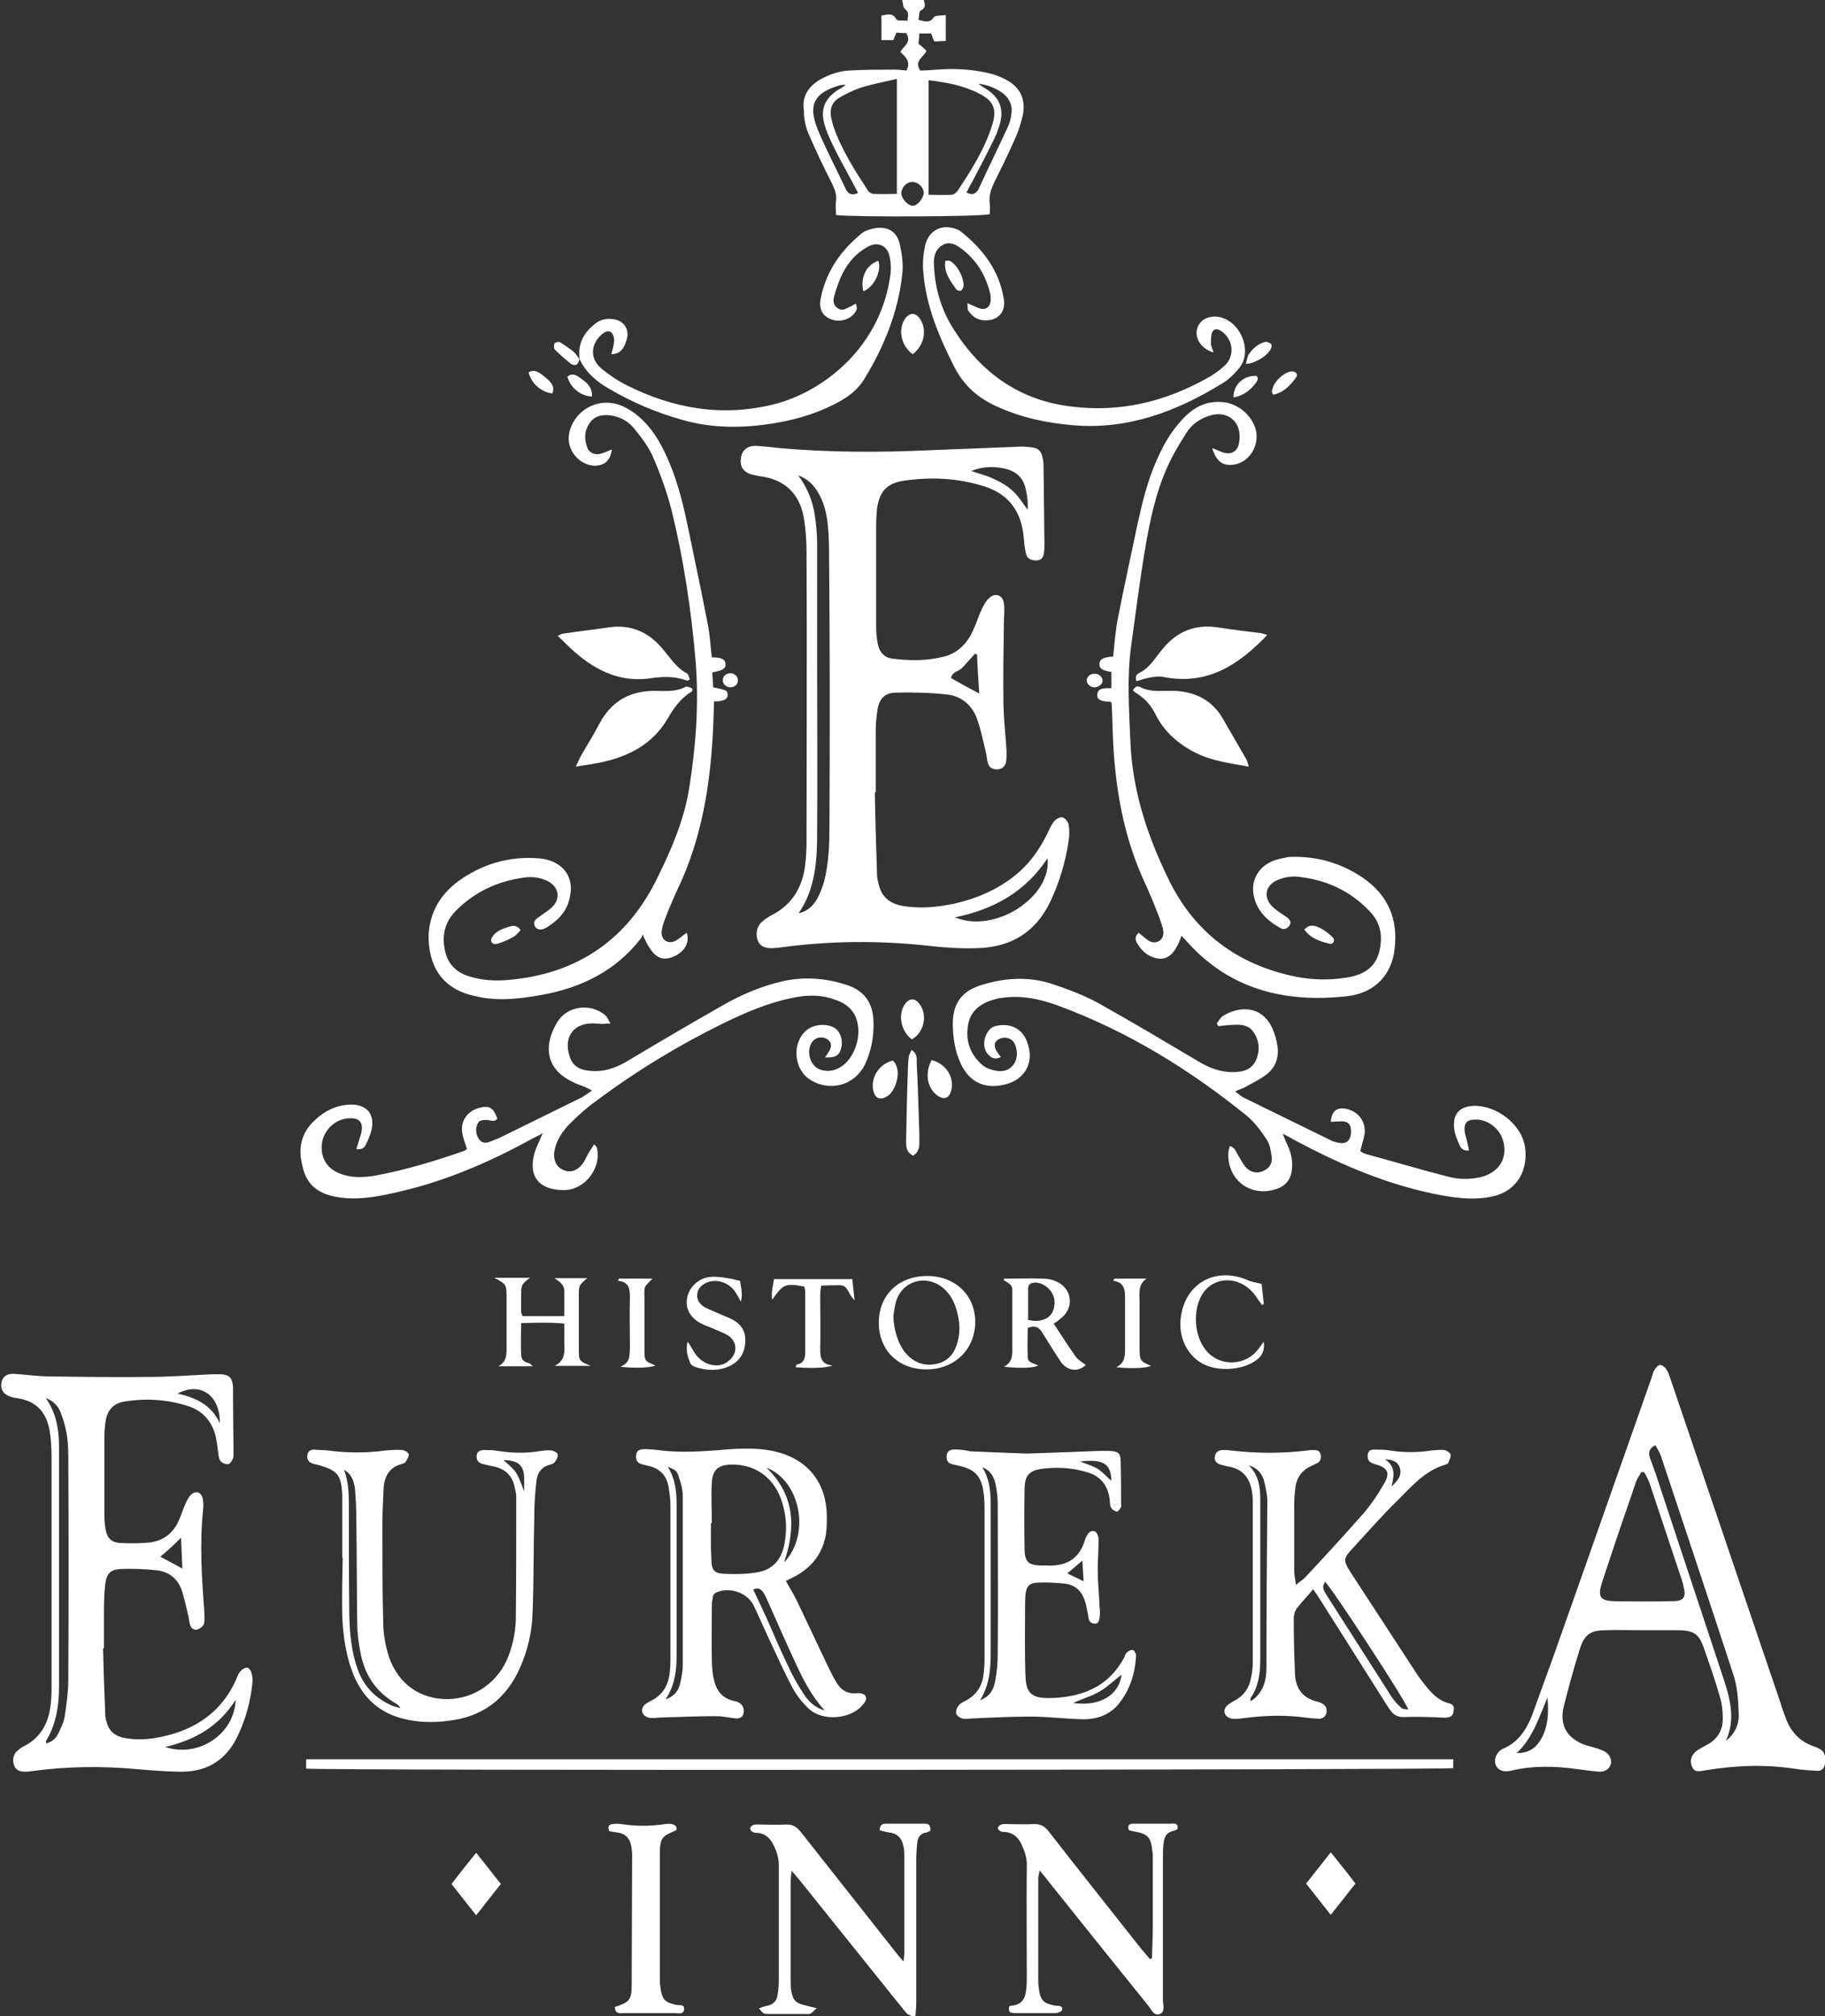 <?xml version="1.0" encoding="utf-8"?>
<!-- Generator: Adobe Illustrator 18.1.1, SVG Export Plug-In . SVG Version: 6.00 Build 0)  -->
<svg version="1.1" id="Layer_1" xmlns="http://www.w3.org/2000/svg" xmlns:xlink="http://www.w3.org/1999/xlink" x="0px" y="0px"
	 viewBox="0 0 414.3 457.6" enable-background="new 0 0 414.3 457.6" xml:space="preserve">
<rect x="0" y="0" width="414.3" height="457.6" fill="#333333" stroke="none"/>
<g>
	<path fill="#FFFFFF" d="M227.9,290.5c0.3,0.2,0.5,0.3,0.8,0.5C228.4,290.8,228.2,290.7,227.9,290.5L227.9,290.5z"/>
	<path fill="#FFFFFF" d="M131.5,81.5L131.5,81.5c-0.4-3.1,0.9-5.7,3.1-7.9C132.4,75.8,131.1,78.3,131.5,81.5
		c-0.4-0.5-0.7-1.2-1.3-1.6C130.8,80.3,131.1,81,131.5,81.5C131.6,81.6,131.5,81.5,131.5,81.5z"/>
	<path fill="#FFFFFF" d="M238.4,204.7c2.1-4.4,3.5-9.1,4.2-13.9c0.2-1.2,0.2-2.4,0-3.6c-0.1-0.7-0.8-1.5-1.4-1.7
		c-0.6-0.1-1.5,0.4-1.9,0.9c-0.7,0.9-1.2,2.1-1.7,3.1c-1.5,3-3.4,5.8-5.9,8.1c-4.3,3.9-9.4,6.2-15.1,7.5c-3.9,0.8-7.7,1.2-11.7,0.5
		c-2.8-0.5-4.7-1.9-5.4-4.8c-0.2-0.8-0.4-1.6-0.4-2.3c-0.2-6.2-0.4-12.5-0.5-18.7c0.1,0,0.1,0,0.2,0c0-4.5,0-9,0-13.4
		c0-1.8,0.1-3.5,0.4-5.3c0.4-2.5,1.6-3.8,4.1-3.9c3.8-0.1,7.7,0,11.5,0.4c3.2,0.3,5.7,2.2,6.9,5.3c0.9,2.4,1.4,4.9,2,7.4
		c0.3,1,0.3,2.1,0.6,3c0.3,1,1.2,1.4,2.3,1.3c1-0.1,1.6-0.7,1.8-1.7c0.1-0.8,0.1-1.6,0.1-2.4c-0.2-3.4-0.6-6.9-0.7-10.3
		c-0.1-6.3,0-12.6,0.1-18.9c0-1.4,0.2-2.9,0-4.3c-0.2-1.9-1.9-2.6-3.3-1.3c-0.7,0.6-1.3,1.6-1.7,2.5c-0.8,1.7-1.3,3.4-2.1,5.1
		c-1.3,2.8-3.4,4.9-6.4,5.7c-3.8,1-7.8,1-11.7,0.5c-1.9-0.2-3-1.4-3.4-3.2c-0.3-1.4-0.4-2.8-0.4-4.3c0-7.7,0-15.4,0-23
		c0-1.2,0.1-2.4,0.2-3.6c0.6-3.9,2.2-5.7,6.1-6.3c6.2-0.9,12.3-0.6,18.3,1.3c5.6,1.8,8.4,5.8,8.9,11.6c0.1,1.2,0.2,2.4,0.5,3.6
		c0.2,1.2,1.2,1.6,2.3,1.6c1.2,0,1.7-0.7,1.8-1.8c0.1-0.7,0.1-1.4,0.1-2.2c-0.1-5.6-0.1-11.2-0.2-16.8c0-0.8,0-1.6-0.2-2.4
		c-0.3-1.7-1-2.3-2.7-2.5c-1-0.1-2.1-0.2-3.1-0.1c-6.7,0.3-13.4,0.5-20.1,0.8c-11.3,0.5-22.5,0.5-33.8-0.5c-1.8-0.2-3.5-0.4-5.3-0.5
		c-2-0.1-3.3,1-3.5,2.8c-0.3,1.9,0.6,3.2,2.5,3.7c0.8,0.2,1.7,0.4,2.6,0.5c5.1,0.9,8.1,4,9.1,8.9c0.5,2.7,0.7,5.6,0.7,8.3
		c0.1,21.8,0,43.7,0,65.5c0,1.8-0.1,3.5-0.3,5.3c-0.6,5.1-2.9,9.1-7.6,11.5c-0.8,0.4-1.5,0.9-2.2,1.5c-1.2,1-1.5,2.8-1,4.2
		c0.5,1.3,1.5,1.8,3.3,1.8c0.5,0,1-0.1,1.4-0.1c11.5-1.6,22.9-1.7,34.5-0.4c3.4,0.4,6.9,0.6,10.3,0.5
		C229.2,215.1,235,211.8,238.4,204.7z M218.6,151.4c0.9-1,1.8-2,2.7-3c0.2,0,0.3,0.1,0.5,0.1c0.1,2.9,0.3,5.8,0.5,8.9
		c-2.3-1.2-4.3-2.3-6.4-3.5C216.1,152.4,217.8,152.4,218.6,151.4z M227.8,106.3c2.6,0.5,4.4,1.9,5,4.5c0.4,1.6,0.6,3.2,0.5,4.9
		c-1.1-1.4-2-3-3.3-4.2c-1.3-1.2-2.8-2.1-4.4-2.8c-1.6-0.8-3.4-1.2-5.1-1.8C223,105.9,225.4,105.8,227.8,106.3z M188.3,186.9
		c0,4.4-0.1,8.8-1.2,13.1c-0.4,1.4-0.9,2.7-1.6,4c-0.9,1.6-2.2,2.8-4.2,3.3c3.8-5.6,4.2-11.9,4.2-18.3c0.1-12.6,0-25.1,0-37.7
		c0-9.3,0-18.6,0-27.8c0-2.2-0.2-4.3-0.5-6.4c-0.5-3.4-1.7-6.4-3.8-9.2c2,0.7,3.4,2,4.4,3.7c1.4,2.2,2,4.7,2.3,7.3
		c0.2,2,0.3,4,0.3,6C188.4,145.5,188.4,166.2,188.3,186.9z M216.8,208.2c8.8-1.8,16-5.8,21-13.4C238.8,203.6,225.8,212,216.8,208.2z
		"/>
	<path fill="#FFFFFF" d="M56.1,378.5c-0.5,0-1.2,0.4-1.5,0.8c-0.5,0.5-0.7,1.2-1,1.9c-3.3,7.4-9.3,11.4-17,13
		c-2.8,0.6-5.7,0.8-8.6,0.2c-1.6-0.4-2.8-1.1-3.5-2.7c-0.3-0.8-0.6-1.7-0.6-2.5c-0.2-5-0.4-10.1-0.5-15.1c0.1,0,0.1,0,0.2,0
		c0-2.4,0-4.8,0-7.2c0-2.5,0-5,0.3-7.4c0.3-2.4,1.2-3.3,3.6-3.4c2.7-0.1,5.4,0,8.1,0.3c2.6,0.3,4.5,1.7,5.5,4.1c0.7,1.9,1.1,4,1.6,6
		c0.2,0.7,0.2,1.4,0.4,2.1c0.2,0.9,0.9,1.5,1.8,1.2c0.6-0.2,1.3-0.8,1.4-1.3c0.2-0.8,0.1-1.7,0.1-2.6c-0.6-7.7-1.1-15.5-0.3-23.2
		c0.1-0.9,0.1-1.8-0.1-2.6c-0.3-1.5-1.6-1.9-2.7-0.8c-0.5,0.5-0.9,1.3-1.2,2c-0.6,1.3-1,2.7-1.6,4c-1.3,2.8-3.6,4.5-6.7,4.8
		c-2.1,0.2-4.3,0.2-6.5,0.1c-1.9-0.1-2.9-1-3.3-2.9c-0.2-1.1-0.3-2.2-0.3-3.3c0-6,0-12,0-18c0-1.2,0.1-2.4,0.3-3.6
		c0.4-2.4,1.8-3.9,4.2-4.3c5-0.8,9.9-0.5,14.7,1.1c3,1,5,3.2,5.9,6.2c0.4,1.3,0.5,2.7,0.7,4c0.1,0.7,0.1,1.5,0.5,2.1
		c0.3,0.5,1.2,0.9,1.8,0.8c0.4,0,0.9-0.8,1.1-1.3c0.2-0.6,0.1-1.3,0.1-1.9c0-4-0.1-8-0.1-12c0-0.8,0-1.6,0-2.4
		c-0.2-2-0.8-2.7-2.8-2.8c-0.6,0-1.3,0-1.9,0c-4.7,0.2-9.4,0.6-14.1,0.6c-7.5,0.1-15,0-22.5-0.1c-2.8,0-5.6-0.4-8.4-0.6
		c-1.7-0.1-2.7,0.7-2.9,2.2c-0.2,1.5,0.6,2.5,2.1,3c0.6,0.2,1.2,0.3,1.9,0.4c4,0.7,6.2,3.2,6.9,7c0.4,2.1,0.5,4.3,0.5,6.4
		c0,17.4,0,34.7,0,52.1c0,1,0,1.9-0.1,2.9c-0.3,4.6-1.9,8.4-6.3,10.6c-0.6,0.3-1.2,0.8-1.7,1.3c-0.7,0.9-0.8,2.1-0.3,3.2
		c0.5,1,1.4,1.2,2.4,1.2c0.7,0,1.4-0.1,2.1-0.2c7.6-1,15.3-1.1,23-0.4c3.5,0.3,7,0.6,10.5,0.6c5.9,0,10.2-2.8,12.7-8.2
		c1.8-3.8,2.9-7.8,3.3-12c0.1-0.7,0-1.5-0.2-2.1C57,379.2,56.5,378.5,56.1,378.5z M41.1,349c0.1,2.5,0.2,4.6,0.3,7
		c-1.8-1-3.4-1.8-5-2.7C38,352,39.4,350.7,41.1,349z M49.9,323c-1.9-4.1-5.4-5.8-9.6-6.7C45.5,313.5,50,316.7,49.9,323z M15.5,381.4
		c0,2.7-0.4,5.4-0.8,8.1c-0.2,1.4-0.9,2.7-1.5,4c-0.5,1.1-1.4,1.8-2.7,2.2c0-0.3-0.1-0.5-0.1-0.5c2.4-3.9,3-8.2,3-12.6
		c0-18.1,0-36.3,0-54.4c0-3.9-0.7-7.6-3-10.9c1.6,0.6,2.7,1.7,3.3,3.1c0.6,1.5,1.1,3.2,1.4,4.8c0.3,1.7,0.4,3.5,0.4,5.2
		C15.6,347.4,15.6,364.4,15.5,381.4z M37.5,396.5c6.8-1.6,12.2-4.7,16-10.7C53.2,393.6,45.1,399,37.5,396.5z"/>
	<path fill="#FFFFFF" d="M411.9,396.4c-3.4-1.1-5.5-3.5-6.6-6.7c-0.4-1.1-0.8-2.1-1.1-3.2c-8.3-24.4-16.6-48.9-24.9-73.3
		c-0.3-0.8-0.5-1.7-1-2.4c-0.3-0.5-1-1-1.4-1c-0.5,0-1,0.6-1.3,1.1c-0.3,0.4-0.4,1-0.6,1.6c-7.6,21.5-15.1,43-22.7,64.4
		c-1.5,4.1-3,8.3-4.5,12.4c-1.3,3.3-3.1,6.1-6.6,7.6c-0.7,0.3-1.3,1-1.6,1.7c-0.8,2.2,0.8,3.9,3.3,3.3c5-1.2,10-1.1,15-0.4
		c1.7,0.2,3.5,0.5,5.2,0.6c1.9,0.1,3.2-1.6,2.4-3.3c-0.3-0.7-1.1-1.3-1.9-1.6c-1.2-0.5-2.6-0.8-3.9-1.2c-4.1-1.6-5.7-4.5-4.7-8.7
		c1.1-4.4,2.3-8.8,3.7-13.2c1-3.1,2.4-4.1,5.7-4.1c2.8-0.1,5.6,0,8.4,0c0,0,0,0,0,0c2.6,0,5.3,0,7.9,0c3.9,0,5,0.8,6.2,4.3
		c1.2,3.5,2.5,7.1,3.5,10.7c0.5,1.6,0.7,3.3,0.7,5c0,2.6-1.1,4.6-3.4,5.9c-0.8,0.4-1.5,0.8-2.3,1.3c-1.4,1-1.9,2.2-1.3,3.7
		c0.4,1.1,1,1.3,3,0.9c6.7-1.1,13.3-1.4,20.1-0.4c1.7,0.3,3.5,0.4,5.2,0.5c1.1,0.1,1.8-0.5,1.9-1.7
		C414.5,398,414.1,397.2,411.9,396.4z M349.6,395.1c-1.2,1.9-2.9,2.8-5.3,2.8c3.7-3.5,5.1-8.2,7-12.6
		C351.6,388.7,351.5,392.1,349.6,395.1z M379.7,363.4c-4.5,0.1-8.9,0.1-13.4,0c-3-0.1-3.6-1-2.7-4c2-6.1,4-12.1,6.1-18.1
		c0.6-1.7,1.1-3.3,1.7-5c0.3-0.8,0.8-1.4,1.2-2.2c0.2,0,0.5,0,0.7,0.1c0.4,0.8,0.9,1.6,1.2,2.5c2.4,7.2,4.8,14.4,7.2,21.6
		c0.2,0.6,0.4,1.2,0.5,1.8C382.8,362.5,382.3,363.4,379.7,363.4z M391.8,395.1c2.3-5,0.9-9.8-0.7-14.6
		c-5.1-15.4-10.2-30.8-15.3-46.2c-0.4-1.2-0.9-2.4-1.3-3.6c-0.3-1.1-0.1-2,1.3-2.7c0.4,0.8,0.9,1.5,1.2,2.3
		c5.5,16.6,11.1,33.2,16.5,49.8c0.9,2.7,1.1,5.6,1.2,8.5C394.9,391.1,394,393.4,391.8,395.1z"/>
	<path fill="#FFFFFF" d="M162.7,361.4c3-1.3,7,0.1,8.4,3c1.4,2.9,2.6,5.8,4,8.7c1.6,3.4,3.1,6.8,4.9,10.1c0.9,1.7,2.2,3.3,3.7,4.7
		c3.1,2.8,9.3,2.3,12-0.8c0.6-0.7,1.3-1.5,0.7-2.3c-0.3-0.4-1.3-0.6-1.9-0.5c-2.2,0.2-3.7-0.8-4.7-2.6c-0.6-1-1.1-2-1.6-3
		c-2.5-5.3-5-10.5-7.5-15.8c-0.7-1.4-1.5-2.6-2.3-4.1c0.8-0.4,1.6-0.8,2.4-1.2c3.7-2.1,6-5.2,6.7-9.4c0.2-1.3,0.2-2.7,0.2-4.1
		c-0.1-7.7-4.4-13-11.9-14.7c-4.5-1-9.1-0.6-13.6-0.2c-4.3,0.3-8.6,0.5-12.9-0.1c-1-0.1-1.9-0.2-2.9-0.2c-1.4,0-1.9,0.4-2,1.5
		c-0.1,1.2,0.5,1.8,1.6,2c0.4,0.1,0.8,0.2,1.2,0.3c2.7,0.6,4.2,2.3,4.6,4.9c0.2,1.3,0.4,2.7,0.4,4c0,11.8,0,23.7,0,35.5
		c0,1-0.1,1.9-0.2,2.9c-0.4,2.7-1.7,4.8-4.2,6c-0.4,0.2-0.9,0.5-1.2,0.7c-0.8,0.6-1.1,1.5-0.6,2.3c0.3,0.5,1.1,0.9,1.7,0.9
		c0.9,0.1,1.7-0.1,2.6-0.1c4.1-0.1,8.1-0.3,12.2-0.3c1.4,0,2.9,0.3,4.3,0.5c0.9,0.1,1.8-0.1,2-1.2c0.2-1.1-0.2-2-1.3-2.5
		c-0.4-0.2-0.8-0.2-1.1-0.3c-2.4-0.6-3.8-2.3-4.3-4.7c-0.4-1.5-0.5-3.2-0.5-4.8c-0.1-3.9,0-7.8,0-11.8c0-0.6,0-1.3,0.2-1.9
		C161.7,362.3,162.1,361.6,162.7,361.4z M155,377.9c0,1.4-0.3,2.9-0.6,4.2c-0.4,1.5-1.1,2.8-3.3,3.6c2.2-3.4,2.5-6.7,2.5-10.1
		c0-11.3,0-22.5,0-33.8c0-3.1-0.2-6-2-8.9c1.7,0.7,2.1,0.9,2.5,2.3c0.5,1.4,0.9,2.9,0.9,4.4C155,352.5,155,365.2,155,377.9z
		 M180.4,377c1.8,4,3.8,7.9,6.8,11.2c-2.2-0.6-3.7-2.1-4.8-3.8c-1.3-2-2.5-4.1-3.5-6.3c-1.7-3.5-3.2-7.1-4.8-10.7
		c-1-2.2-2-4.3-3.1-6.6c0.9-0.5,1.6-0.3,2.2,0.5c0.4,0.6,0.7,1.2,1,1.9C176.3,367.9,178.3,372.5,180.4,377z M178,354.6
		c2.8-8.2,2.3-15.4-4-21.5C181.7,336.1,184.1,348.2,178,354.6z M161.4,345.7c0.1,0,0.1,0,0.2,0c0-3.1-0.2-6.2,0-9.3
		c0.2-2.9,1.5-3.9,4.4-4c5.1-0.1,9.2,2.6,11.1,7.3c1.4,3.6,1.7,7.3,0.9,11.1c-0.7,3.2-2.6,5.4-5.8,6c-2.6,0.5-5.2,0.5-7.8,0.4
		c-2.3-0.1-2.9-0.9-2.9-3.3C161.3,351.1,161.4,348.4,161.4,345.7z"/>
	<path fill="#FFFFFF" d="M329,386.6c-2.5-0.6-4.1-2.4-5.6-4.3c-0.6-0.8-1.2-1.5-1.7-2.3c-5.1-7.8-10.1-15.5-15.2-23.3
		c-1.6-2.5-1.5-3.1,0.5-5.2c3.5-3.8,6.8-7.6,10.5-11.2c3.1-3.1,6.1-6.6,10.7-7.9c0.2-0.1,0.5-0.2,0.6-0.4c0.2-0.6,0.6-1.3,0.5-1.9
		c-0.1-0.4-0.9-0.9-1.4-1c-0.9-0.1-1.9,0-2.9,0.1c-3.2,0.5-6.4,0.5-9.5,0c-1.2-0.2-2.4-0.2-3.6-0.2c-1.1,0-1.5,0.6-1.4,1.8
		c0.1,1,0.8,1.2,1.6,1.5c3,0.8,3.6,2,2,4.6c-1.3,2.3-2.8,4.5-4.5,6.5c-4.4,5-8.9,9.9-13.4,14.7c-0.5,0.5-1.1,0.8-2,1.6
		c-0.2-1.4-0.4-2.4-0.4-3.4c0-4.9,0-9.8,0-14.6c0-1.4,0.1-2.9,0.3-4.3c0.3-2.1,1.5-3.7,3.4-4.6c0.5-0.2,1-0.5,1.5-0.7
		c0.8-0.4,1-1.2,0.8-2c-0.2-0.9-0.9-1-1.7-1c-0.4,0-0.8,0-1.2,0.1c-5.8,0.7-11.6,0.7-17.5,0c-0.6-0.1-1.1-0.1-1.7-0.1
		c-1,0-1.7,0.4-1.9,1.4c-0.2,1,0.3,1.7,1.6,2c0.4,0.1,0.8,0.2,1.2,0.3c3.7,0.5,5.3,2.9,5.7,6.3c0.1,0.8,0.1,1.6,0.1,2.4
		c0,11.8,0,23.7,0,35.5c0,1.3-0.1,2.6-0.4,3.8c-0.4,2.3-1.6,4-3.6,5.1c-0.6,0.3-1.1,0.6-1.6,1c-0.8,0.6-1.1,1.5-0.6,2.3
		c0.3,0.5,1.1,0.9,1.7,0.9c0.9,0.1,1.9-0.1,2.9-0.2c4.7-0.6,9.4-0.7,14.1,0c0.8,0.1,1.6,0.1,2.4,0.2c0.9,0,1.6-0.4,1.8-1.3
		c0.2-1-0.1-1.7-1-2.2c-0.4-0.2-0.7-0.3-1.1-0.4c-3.2-0.8-4.8-2.9-5-6c-0.2-4.3-0.3-8.6-0.3-12.9c0-0.8,0.3-1.8,0.8-2.4
		c1-1.3,2.2-2.5,3.6-4.2c1,1.4,1.5,2.2,2,3c4.7,7.4,9.4,14.9,14.1,22.3c0.5,0.8,1,1.6,1.6,2.4c0.8,1,1.8,1.4,3.2,1.3
		c2.6-0.1,5.3,0,7.9,0.1c0.6,0,1.1,0.1,1.7,0c0.9-0.1,1.4-0.7,1.4-1.6C330.2,387.3,329.8,386.8,329,386.6z M314.4,331.2
		c1.6,0.1,2.9,0.4,3.4,2c0.5,1.9-0.7,3-1.9,4.2C316.4,335.2,317,332.9,314.4,331.2z M287.5,378.5c0,2.5-0.5,4.9-2.5,6.8
		c-0.3,0.3-0.6,0.5-1.1,0.8c0-0.3-0.1-0.6,0-0.7c1.8-2.6,2.2-5.6,2.2-8.7c0-12.1,0-24.1,0-36.2c0-2.9-0.3-5.7-2.6-7.9
		c1.8,0.5,2.9,1.7,3.4,3.3c0.4,1.6,0.8,3.3,0.8,4.9C287.6,353.4,287.5,366,287.5,378.5z M318.1,387.6c-0.8-0.7-1.6-1.6-2.2-2.5
		c-4.9-7.7-9.8-15.3-14.7-23c-0.3-0.5-0.7-1.1-0.8-1.7c-0.1-0.4,0.2-0.9,0.4-1.4c1.5,1.3,18.3,27,18.9,29
		C319,387.9,318.4,387.9,318.1,387.6z"/>
	<path fill="#FFFFFF" d="M107.5,226c0.6,0.1,1.3,0.3,1.9,0.4c4.6,0.8,9.1,0.2,13.6-0.6c8.9-1.6,16.7-5.4,22.4-12.7
		c0.2-0.2,0.3-0.6,0.5-1c2.1,4.9,3.9,6.2,6.8,5.1c2.6-1,4-3.3,3.2-5.5c-0.9,0.6-1.6,1.3-2.5,1.8c-1.7,0.9-3.3-0.1-3.2-2
		c0.1-1,0.4-2,0.8-3c1-2.6,2.1-5.2,3.3-7.7c4.5-9.8,6.5-20.2,7.3-30.9c0.3-3.6,0.4-7.2,0.5-10.7c2.2,0,3.1-0.5,3.1-1.5
		c0-0.4-0.2-0.9-0.5-1c-0.8-0.3-1.8-0.5-2.8-0.7c-0.1-1.1-0.1-2.2-0.2-3.4c2.4-0.4,3.1-0.9,3-1.9c-0.1-1.1-0.9-1.5-3.1-1.5
		c-0.3-2.3-0.4-4.6-0.8-6.9c-1.4-7.2-2.9-14.4-4.4-21.6c-1.1-5.3-2.3-10.6-4.4-15.6c-1.6-3.8-3.5-7.4-6.6-10.2
		c-1.4-1.3-3.1-2.4-4.8-3c-5.1-1.8-10.4,1.4-11.4,6.5c-0.7,3.6,2.2,7.2,5.8,7.3c2.2,0,3.6-1.2,3.9-3.7c-1,0.4-1.8,0.8-2.6,1
		c-1.3,0.3-2.4-0.2-2.9-1.2c-0.8-2-0.8-3.9,0.4-5.7c1.1-1.7,2.9-2.1,4.9-1.8c2.2,0.3,4,1.4,5.3,3c1.7,2.1,3.4,4.3,4.4,6.8
		c1.6,3.7,3,7.6,4,11.5c2.8,11.3,4.5,22.7,5.5,34.3c0.8,9.6,0.1,19.2-1.4,28.7c-1.1,7.2-3.9,13.8-7.1,20.3
		c-6.8,14.2-18.1,22.1-33.9,23.5c-3,0.3-6.1,0.1-9-0.8c-3.2-1-5.1-3.1-5.6-6.5c-0.6-3.4,0.4-6.2,2.7-8.5c4.2-4.2,9.4-6.6,15.2-7.4
		c1.8-0.3,3.7-0.1,5.4,0.7c2.8,1.4,3.2,4.2,0.9,6.2c-0.8,0.7-1.8,1.3-2.7,2c-0.7,0.5-1.5,1-1,2.1c0.5,0.9,1.5,1,2.7,0.3
		c1.9-1.2,3.7-2.7,4.6-4.8c0.6-1.3,0.9-2.9,0.9-4.4c-0.2-3.7-3.1-6.2-7.4-6.5c-6.7-0.5-12.8,1.3-18.3,5.3c-4,3-6.3,7-6.6,12
		C97.2,219.1,100.2,224.3,107.5,226z"/>
	<path fill="#FFFFFF" d="M289.5,195.2c-3.6,1.2-5.6,4.4-4.9,8c0.7,3.5,3,5.7,6,7.4c0.8,0.5,1.6,0.2,2.1-0.5c0.6-0.9,0-1.5-0.7-2
		c-1-0.7-2-1.3-2.9-2.1c-2.4-2.1-2-5.1,1-6.3c1.4-0.6,3.1-0.9,4.7-0.7c6.3,0.7,11.8,3.2,16.2,7.9c2.7,2.8,3,6.3,1.9,9.8
		c-1.2,3.5-4.1,4.7-7.4,5.2c-3.7,0.6-7.5,0.5-11.2-0.2c-13.4-2.7-23.3-10.1-29.2-22.5c-4.8-9.9-8.1-20.1-8.5-31.2
		c-0.3-7.2-0.8-14.4,0.2-21.5c1-7.2,1.9-14.4,3.1-21.6c1.1-6.5,2.4-12.9,5.1-18.9c1.2-2.7,2.7-5.2,4.3-7.7c1.1-1.8,2.8-3.1,4.8-3.8
		c4.5-1.7,8,1.2,7.2,5.9c-0.3,2-1.7,2.9-3.6,2.3c-0.7-0.2-1.4-0.6-2.5-1c0.9,3.2,2.6,4.2,5.2,3.7c3.4-0.7,5.5-4.4,4.7-7.8
		c-0.8-3.2-3.9-5.9-7.2-6.3c-3.2-0.4-6,0.6-8.4,2.8c-3.1,2.9-5.2,6.4-6.9,10.3c-2.1,4.7-3.3,9.7-4.4,14.7
		c-1.5,7.2-3.1,14.4-4.5,21.6c-0.5,2.7-0.7,5.5-1,8.3c-2.4,0.2-3,0.6-3.1,1.6c-0.1,1.1,0.6,1.6,2.7,1.9c0,1.3,0,2.5,0,3.7
		c-2.4-0.1-3.1,0.3-3.2,1.4c-0.1,1.2,0.7,1.6,3.2,1.7c0,0.4,0.1,0.8,0.1,1.1c0.2,4.2,0.2,8.3,0.6,12.4c0.8,9.3,2.7,18.3,6.6,26.9
		c1.3,2.8,2.5,5.7,3.6,8.6c0.3,0.8,0.6,1.7,0.8,2.5c0.2,1,0.2,2.1-0.9,2.8c-1.1,0.6-2,0.2-2.9-0.5c-0.6-0.5-1.2-1-1.7-1.4
		c-0.9,0.8-0.8,1.6-0.4,2.3c0.8,1.4,1.9,2.6,3.5,3.2c3,1.2,5.1-0.3,6.6-4.8c0.3,0.3,0.6,0.6,0.8,0.8c9.8,11.3,22.5,14.5,36.8,12.9
		c6.3-0.7,10.2-4.9,10.8-10.8c0.8-6.7-1.5-12.1-7.1-16c-5.1-3.5-10.8-5.1-17-4.8C291.5,194.7,290.5,194.9,289.5,195.2z"/>
	<path fill="#FFFFFF" d="M346.2,260.3c-0.8-5.2-6.6-9.6-11.9-9.3c-3,0.2-4.5,1.9-4.2,4.9c0.1,1.3,0.6,2.6,1.2,3.9
		c0.3,0.8,0.9,1.5,2.2,1.3c-0.1-0.6-0.3-1.2-0.4-1.8c-0.2-0.9-0.5-1.7-0.6-2.5c-0.2-1.9,0.5-2.7,2.4-2.7c2.8-0.1,5.5,2,6.3,4.7
		c1.2,4-0.9,7.4-5.2,8.4c-2.4,0.5-4.8,0.5-7.1-0.1c-6.3-1.6-12.6-3.5-18.9-5.2c-0.4-0.1-0.8-0.4-1.2-0.6c0.3-1.4,0.8-2.7,1-4
		c0.3-3-1.7-5.3-4.6-5.7c-1.9-0.2-2.9,0.7-3.1,3c0.7,0,1.4-0.1,2.1-0.1c1.8-0.1,2.5,0.6,2.5,2.3c0,2.3-1.3,3.1-3.5,2.4
		c-0.4-0.1-0.8-0.2-1.1-0.4c-6.5-3.2-13.1-6.4-19.6-9.6c-0.7-0.3-1.2-0.8-2.1-1.5c1.1-0.5,1.9-0.7,2.5-1.1c1.6-0.9,3.3-1.7,4.7-2.8
		c2-1.6,2.8-3.9,2.4-6.4c-0.2-1.4-0.6-2.8-1.2-4.1c-2.5-5.3-7.7-4.9-11.2-2.7c-0.6,0.4-0.9,1.1-1.4,1.7c0.1,0.2,0.3,0.4,0.4,0.6
		c1.2-0.1,2.3-0.3,3.5-0.3c1.5-0.1,3.1,0,4.2,1.3c1.5,1.9,1.8,4.1,1,6.3c-0.8,2.2-2.5,3-4.7,3.1c-3,0.2-5.6-0.7-8.2-2.2
		c-7.6-4.5-15.3-9.1-23-13.4c-3.3-1.8-7-3.2-10.6-4.4c-5.2-1.7-10.6-1.4-15.8,0.2c-4.5,1.3-6.7,4.1-6.7,8.8c0,3.2,0.5,6.4,1.9,9.3
		c1.9,4,5.4,5.6,9.7,4.6c4.9-1.1,7.1-5.2,5.2-9.9c-1.2-3.1-4.1-4.2-7.2-3.4c-2.2,0.6-3.4,4.5-1.6,6.4c0.7,0.8,1.6,1.3,2.9,0.6
		c-0.4-0.5-0.7-1-1-1.4c-0.8-1.4-0.3-2.5,1.2-2.9c1.2-0.3,2.5,0.2,3,1.4c0.6,1.5,0.7,3.2-0.3,4.6c-1,1.4-2.5,1.7-4.1,1.4
		c-1.1-0.2-2.2-0.6-3-1.3c-2.8-2.4-3.9-5.6-3.2-9.3c0.7-3.4,3.3-4.9,6.4-5.7c0.6-0.2,1.3-0.2,1.9-0.3c4.2-0.5,8.1,0.4,12,1.8
		c15.8,5.8,29.9,14.5,42.9,25c1.8,1.5,3.3,3.5,4.6,5.5c0.7,1.1,0.9,2.5,1.1,3.9c0.2,1.5-0.6,2.6-2,3.2c-1.4,0.6-2.8,0.3-3.9-0.9
		c-0.7-0.8-1.2-1.9-1.8-2.8c-0.4-0.7-0.6-1.6-1.8-2c-0.1,0.4-0.2,0.7-0.3,1c-0.7,6.4,4.9,10.9,11,8.7c2.1-0.7,3.2-2.3,3.4-4.5
		c0.2-2.1-0.3-4-1.2-5.8c-0.3-0.6-0.5-1.2-0.9-2.2c1.2,0.6,1.9,1,2.6,1.4c10.6,5.7,21.6,10.4,33.5,12.6c3.9,0.7,7.8,1.1,11.7,0.2
		C344.9,270.1,346.9,265,346.2,260.3z"/>
	<path fill="#FFFFFF" d="M76.1,271.6c4.6,0.9,9.1,0.1,13.5-0.9c11-2.4,21.3-6.8,31.1-12.2c0.7-0.4,1.5-0.7,2.5-1.3
		c-0.7,1.7-1.4,3-1.8,4.3c-1.6,5.3,0.8,8.5,6.3,8.6c0.2,0,0.3,0,0.5,0c4.6-0.1,8.4-5,7.3-9.6c0-0.2-0.3-0.4-0.6-0.8
		c-0.5,0.7-0.9,1.4-1.3,2c-0.4,0.7-0.7,1.4-1.1,2.1c-1.3,1.9-3,2.5-4.7,1.7c-1.6-0.7-2.3-2.4-1.9-4.5c0.5-2.4,1.9-4.4,3.6-6.1
		c1.8-1.8,3.7-3.5,5.8-5c9.1-6.8,18.8-12.7,29-17.7c5-2.4,10-4.6,15.5-5.7c3.2-0.7,6.4-0.8,9.5,0.3c2.6,0.8,4.6,2.3,5.3,5.1
		c0.9,3.3-0.5,7.7-3.1,9.8c-1.5,1.2-3.3,1.7-5.2,1.1c-2.6-0.8-3.5-4.8-1.6-6.7c0.9-0.8,2.3-0.9,3.3-0.1c0.8,0.7,0.9,1.5,0.1,2.8
		c-0.2,0.3-0.4,0.6-0.8,1.2c2.2,0.1,3.2-0.4,3.6-1.9c0.6-1.9-0.1-4.1-1.6-4.9c-1.9-1-4.7-0.7-6.3,0.7c-3.3,2.9-2.8,8.9,1,11.2
		c4.5,2.8,10.1,1.2,12.4-3.6c1.4-3,2-6.2,1.9-9.6c-0.1-4.3-2.1-7.1-6.2-8.4c-4.7-1.5-9.5-1.9-14.4-0.8c-4.8,1.1-9.3,3-13.5,5.4
		c-7.4,4.2-14.7,8.5-21.9,12.8c-2.7,1.6-5.5,2.5-8.7,2.1c-2.1-0.2-3.7-1.2-4.3-3.3c-1.5-4.6,1.2-7.8,6-7.4c0.5,0,1,0.1,1.4,0.1
		c0.5,0,1-0.1,1.9-0.1c-0.5-0.8-0.7-1.4-1.1-1.8c-3.3-2.9-8.7-2.3-11,1.5c-2.8,4.6-3.2,10.3,3.4,13.5c0.9,0.5,1.9,0.8,2.9,1.2
		c0.4,0.2,0.8,0.4,1.6,0.8c-1,0.7-1.8,1.3-2.6,1.7c-6.1,3-12.2,6-18.3,9c-0.7,0.3-1.5,0.6-2.2,0.9c-1,0.4-1.9,0.4-2.6-0.6
		c-0.7-1.1-0.8-2.3-0.3-3.4c0.4-1,1.4-0.9,2.3-0.9c0.7,0.1,1.6,0.5,2.2-0.3c-0.9-2.6-1.9-3.1-4.3-2.4c-2.7,0.8-4.2,3.2-3.6,5.9
		c0.2,1.2,0.7,2.3,1,3.4c-0.2,0.1-0.4,0.3-0.6,0.4c-6.6,2.3-13.2,4.3-20.1,5.6c-2.9,0.5-5.7,0.6-8.5-0.6c-3-1.3-4.3-4.2-3.6-7.3
		c0.7-3,3.5-5.2,6.5-5.1c1.9,0,2.7,1,2.4,2.9c-0.1,0.6-0.3,1.2-0.5,1.8c-0.2,0.7-0.4,1.4-0.7,2.3c1.3,0.2,1.9-0.4,2.2-1.1
		c0.5-1,0.9-2,1.2-3.1c0.9-3.7-1-6-4.8-5.9c-3.2,0.1-5.9,1.5-8.1,3.6c-3.1,2.9-3.8,6.5-2.7,10.5C69.6,269,72.4,270.9,76.1,271.6z"/>
	<path fill="#FFFFFF" d="M216.4,329c-0.9,0-1.5,0.6-1.5,1.5c-0.1,0.9,0.3,1.6,1.2,1.8c0.7,0.2,1.4,0.3,2.1,0.5c3,0.7,4.5,2.3,5,5.4
		c0.2,1.3,0.3,2.5,0.3,3.8c0,11.6,0,23.2,0,34.8c0,1-0.1,2.1-0.2,3.1c-0.3,2.7-1.6,4.8-4.1,6.1c-0.6,0.3-1.2,0.6-1.6,1.1
		c-0.4,0.5-0.7,1.4-0.5,1.9c0.2,0.5,1,1,1.6,1.1c0.8,0.1,1.7-0.1,2.6-0.1c4.2-0.2,8.5-0.4,12.7-0.4c3.8,0,7.7,0.5,11.5,0.6
		c3.2,0.1,6.2-0.8,8.4-3.4c2.6-3.2,3.8-7,4-11.1c0-0.1,0-0.2,0-0.2c-0.2-0.4-0.4-1-0.8-1c-0.3-0.1-0.9,0.2-1.2,0.5
		c-0.3,0.2-0.5,0.6-0.6,1c-3.7,7.1-10,9.3-17.3,9.4c-3.8,0-5.1-1.2-5.2-5c-0.2-5-0.1-9.9-0.1-14.9c0-1.2,0-2.4,0.1-3.6
		c0.2-1.9,0.9-2.6,2.7-2.7c2-0.1,4,0,6,0.2c2.5,0.2,4.1,1.7,4.8,4c0.3,0.8,0.4,1.7,0.6,2.6c0.3,1,0,2.4,1.6,2.5
		c0.9,0.1,1.2-0.8,1.2-2.7c0-0.5-0.1-1-0.1-1.4c-0.1-2.7-0.4-5.4-0.4-8.1c0-2.3,0.2-4.6,0.2-6.9c0-0.6-0.3-1.5-0.8-1.8
		c-0.8-0.4-1.5,0.2-1.9,1c-0.2,0.3-0.3,0.6-0.4,0.9c-1.3,4.5-4.5,6.1-9,5.8c-0.4,0-0.8,0-1.2,0c-2.5-0.1-3.4-0.8-3.5-3.3
		c-0.1-4.8-0.1-9.6,0-14.4c0.1-2.7,1.1-3.8,3.7-4.2c3.6-0.5,7.2-0.3,10.7,0.8c2.9,0.9,4.5,3,4.9,6c0.1,0.6,0,1.4,0.3,1.9
		c0.2,0.5,0.9,0.9,1.4,1c0.2,0,0.7-0.7,0.9-1.1c0.1-0.2,0-0.5,0-0.7c0-3.2,0-6.4-0.1-9.6c0-1.9-0.5-2.3-2.5-2.4c-0.8,0-1.6,0-2.4,0
		c-5,0.2-9.9,0.4-16.4,0.6c-3.2-0.1-8-0.3-12.8-0.5C219,329.1,217.7,328.9,216.4,329z M249.8,383.8c1.7-1,3.2-2.5,4.8-3.7
		c-0.5,4.6-5,7.3-11,6.4C245.9,385.5,248,384.9,249.8,383.8z M245.7,354.2c0.1,1.6,0.2,2.9,0.3,4.7c-1.4-0.7-2.5-1.2-3.7-1.8
		C243.4,356.2,244.4,355.3,245.7,354.2z M252.3,336.1c-1-0.9-1.9-1.9-2.9-2.6c-1.1-0.7-2.4-1.1-4.2-1.8
		C250.5,331.1,252.2,332.2,252.3,336.1z M226,336.8c0.3,1.5,0.5,3,0.5,4.5c0,11.4,0.1,22.7,0,34.1c0,2.1-0.2,4.2-0.6,6.2
		c-0.3,1.7-1,3.3-3.4,4.3c2.6-4.3,2.4-8.6,2.4-12.9c0-10.6,0-21.1,0-31.7c0-2.9-0.3-5.7-1.9-8.3C224.8,333.7,225.6,335.1,226,336.8z
		"/>
	<path fill="#FFFFFF" d="M77.7,366.9c0.2,4.7,0.9,9.4,2.8,13.8c2.2,4.9,5.8,8.1,11.1,9.4c3.2,0.8,6.5,0.9,9.8,0.5
		c8-0.8,13.5-4.9,16.7-12.2c1.7-3.9,2.7-8.1,2.8-12.3c0.3-7.5,0.2-15,0.4-22.5c0-2.6,0.2-5.1,0.5-7.6c0.2-1.7,1.1-3,2.8-3.5
		c0.5-0.1,1-0.3,1.3-0.6c0.4-0.5,0.8-1.2,0.7-1.8c0-0.4-0.9-0.8-1.4-0.9c-0.8-0.1-1.6,0-2.4,0.1c-3.3,0.6-6.5,0.5-9.8,0
		c-1-0.2-2.1-0.2-3.1-0.2c-0.9,0-1.6,0.3-1.7,1.3c-0.1,0.9,0.4,1.6,1.2,1.8c1,0.3,2,0.5,3,0.7c2.4,0.6,3.9,2.1,4.4,4.5
		c0.2,0.8,0.4,1.6,0.4,2.4c0,9.3,0,18.5-0.1,27.8c-0.1,3.2-0.8,6.3-2.1,9.3c-2.7,5.7-8.3,9.1-14.5,8.7c-6.1-0.4-10.7-4.2-12.5-10.5
		c-0.6-2.2-1-4.6-1-6.8c-0.2-7.5-0.2-15-0.2-22.6c0-2.7,0.2-5.4,0.3-8.1c0.2-2.6,1.4-4.6,4-5.3c0.3-0.1,0.7-0.2,0.9-0.4
		c0.4-0.6,0.8-1.2,0.8-1.8c0-0.4-0.9-0.9-1.4-1c-1.3-0.1-2.6,0-3.8,0.1c-4.4,0.6-8.8,0.6-13.2,0c-1-0.1-2.1-0.1-3.1-0.2
		c-0.8,0-1.4,0.4-1.5,1.2c-0.2,0.9,0.2,1.6,1,1.9c0.4,0.2,0.8,0.2,1.1,0.3c4.8,1.3,5.6,2.3,5.8,7.1c0,0.7,0,1.4,0,2.2
		c0,3.9,0,7.8,0,11.8c0,0,0.1,0,0.1,0C77.7,357.9,77.6,362.4,77.7,366.9z M114.3,331.4c3.4,0,4.7,1.2,4.7,4.3c0,0.9,0,1.9,0,2.8
		C117.3,334,117.3,334,114.3,331.4z M80.6,338.1c0.2,2.4,0.3,4.8,0.3,7.2c0.1,7.7,0.1,15.5,0.2,23.2c0,2.1,0.3,4.3,0.7,6.4
		c0.9,5.2,3.6,9.2,8.2,11.8c0.3,0.2,0.6,0.4,0.9,1c-0.6-0.2-1.1-0.3-1.7-0.5c-4-1.7-6.7-4.5-8.1-8.6c-1.3-3.8-1.7-7.8-1.8-11.8
		c-0.1-8.4-0.1-16.8-0.1-25.2c0-2.7-0.1-5.4-1.1-8C79.8,334.5,80.4,336.2,80.6,338.1z"/>
	<path fill="#FFFFFF" d="M183.7,30.7c1.6,3.7,3.3,7.3,5.1,10.8c0.6,1.3,1.2,2.5,1,4.1c-0.2,1.1,0,2.2,0,3.2
		c3.6,0.5,33.1,0.4,34.9-0.2c0-0.8,0.1-1.6,0-2.3c-0.3-2,0.4-3.7,1.3-5.5c1.6-3.2,3.2-6.5,4.6-9.7c0.7-1.6,1.2-3.3,1.6-5
		c0.7-3.6-0.6-6.3-3.8-8c-1.3-0.7-2.6-1.2-4-1.5c-3.8-0.9-7.7-1.1-11.7-0.8c-1.3,0.1-2.7,0.2-3.8,0.2c-1.5-2.3,0.9-3,1.4-4.5
		c-0.6-0.6-1.2-1.1-1.8-1.6c0.1-0.8,0.2-1.6,0.2-2.3c1,0,1.8,0,2.7,0c0.2,0.6,0.4,1.2,0.7,1.8c0.9,0,1.7-0.1,2.6-0.1
		c0-1.9,0-3.7,0-5.9c-1,0.2-2.3,0-2.7,0.5c-1,1.5-2.1,0.9-3.5,0.6c0.2-0.8,0.1-1.9,0.5-2.1c1.4-0.7,0.9-1.5,0.7-2.5
		c-1.7,0-3.1,0-4.9,0c0.2,0.9,0.2,1.8,0.6,2.1c1.1,0.8,0.7,1.6,0.6,2.7c-0.9-0.1-2.3,0.1-2.5-0.3c-0.9-1.7-2.1-1-3.4-0.9
		c0,1.9,0,3.7,0,5.6c1,0,1.8,0,2.7,0c0.2-0.6,0.5-1.1,0.7-1.7c0.9,0.1,1.7,0.1,2.2,0.1c1.4,2.1-0.6,2.9-1.3,4.3
		c1.2,1.1,2.4,2.2,1.4,4.2c-0.9-0.1-1.9-0.2-2.8-0.2c-3.4,0-6.7,0-10.1,0.2c-2.4,0.1-4.7,0.9-6.8,2.1c-2.7,1.6-4.1,3.9-3.6,7
		C182.5,27.1,182.9,29,183.7,30.7z M227.7,21.2c1.5,1.2,2.2,2.8,1.9,4.6c-0.1,1.1-0.4,2.2-0.9,3.2c-2.1,4.6-4.4,9.2-6.5,13.8
		c-0.6,1.2-1.4,1.6-2.8,0.9c0.5-1,1-1.9,1.5-2.8c1.7-3.2,3.4-6.5,5-9.8c0.4-0.8,0.7-1.8,1-2.7c1.1-3.6,0.1-6.2-3-8.2
		c-0.6-0.4-1.2-0.7-1.8-1.2C224.3,19.3,226.1,20,227.7,21.2z M210.8,18.2c4.1,0.5,7.9,1.2,11.4,3c3.4,1.7,4.2,3.6,3,7.3
		c-1.7,5.4-4.7,10.1-7.8,14.8c-0.3,0.4-0.8,0.8-1.3,0.9c-1.7,0.1-3.5,0-5.3,0C210.8,35.3,210.8,26.8,210.8,18.2z M207.1,41.3
		c1.3,0,2.5,1.1,2.6,2.4c0,1.2-1.3,2.9-2.4,3c-1.1,0.1-2.7-1.6-2.7-2.9C204.7,42.5,205.8,41.3,207.1,41.3z M195.4,19.9
		c2.6-0.8,5.2-1.3,8.2-2c0,9,0,17.4,0,26.1c-1.9,0-3.6,0.1-5.3,0c-0.5,0-1.1-0.4-1.3-0.8c-3-4.6-6-9.3-7.8-14.5
		c-0.2-0.6-0.3-1.2-0.5-1.9c-0.4-1.9,0.1-3.6,1.8-4.6C192,21.3,193.7,20.5,195.4,19.9z M190.5,19.4c0.4-0.1,0.9-0.2,1.5-0.1
		c-0.5,0.3-1,0.7-1.6,1c-3.3,2.1-4.3,4.7-3.1,8.4c0.7,2.2,1.8,4.3,2.8,6.3c1.5,2.9,3.1,5.7,4.7,8.8c-1.4,0.6-2.2,0.3-2.8-0.9
		c-2.1-4.5-4.5-9-6.4-13.6C183.4,23.8,184.8,21.1,190.5,19.4z"/>
	<path fill="#FFFFFF" d="M69.5,401.4c3.6,0.5,258.7,0.3,260.4-0.1c0-0.6,0-1.2,0-2c-87,0-173.7,0-260.4,0
		C69.5,400.1,69.5,400.8,69.5,401.4z"/>
	<path fill="#FFFFFF" d="M265.6,413.9c-2.4,0-4.8,0-7.2,0c-0.5,0-1,0-1.4,0c-0.8,0.1-1.1,0.6-0.7,1.5c0.4,0.1,0.8,0.2,1.3,0.3
		c3,0.5,3.7,1.4,4,4.4c0.1,0.6,0.1,1.1,0.1,1.7c0,5,0,10.1,0,15.1c0,2.5-0.1,5-0.2,7.6c-0.2,0-0.3,0.1-0.5,0.1
		c-0.6-0.7-1.1-1.4-1.7-2c-7.1-9-14.2-17.9-21.2-26.9c-1-1.3-2-1.8-3.6-1.7c-1.8,0.1-3.7,0-5.5,0c-0.6,0-1.1-0.1-1.7,0.1
		c-0.3,0.1-0.7,0.5-0.8,0.7c0,0.3,0.3,0.7,0.6,0.8c0.3,0.2,0.8,0.2,1.2,0.2c1.7,0.2,2.8,1.2,3.5,2.6c0.8,1.7,1.4,3.3,1.3,5.3
		c-0.1,8.3,0,16.6,0,24.9c0,0.8,0,1.6-0.1,2.4c-0.1,2.1-0.7,4-3.3,4.2c-0.2,0-0.6,0.1-0.6,0.2c-0.1,0.4-0.1,0.9,0.1,1.2
		c0.2,0.2,0.7,0.3,1.1,0.3c3.1,0,6.2,0,9.3,0c0.5,0,1.5-0.4,1.5-0.7c0.2-1.1-0.8-0.9-1.5-1c-0.2,0-0.3,0-0.5-0.1
		c-2.1-0.4-2.9-1.2-3.2-3.3c-0.1-0.7-0.2-1.4-0.2-2.2c0-7.8,0-15.5,0-23.3c0-0.5,0.2-1,0.3-1.8c0.7,0.9,1.3,1.5,1.7,2.1
		c7.6,9.5,15.2,19,22.8,28.4c0.8,0.9,1.4,2.7,2.8,2.1c1.3-0.5,0.7-2.1,0.7-3.2c0-10.9,0-21.7,0-32.6c0-1.1,0-2.2,0.2-3.3
		c0.2-1.2,0.7-2.1,2-2.4c0.4-0.1,0.7-0.3,1.1-0.4C267.6,413.6,266.5,413.9,265.6,413.9z"/>
	<path fill="#FFFFFF" d="M209.8,413.9c-2.9,0-5.7,0-8.6,0c-0.7,0-1.5,0.1-1.5,1.5c0.8,0.2,1.4,0.4,2.1,0.5c2,0.2,3,1.4,3.3,3.2
		c0.2,0.8,0.2,1.6,0.2,2.4c0,7.3,0,14.5,0,21.8c0,0.5-0.1,1-0.2,1.9c-0.8-1-1.4-1.6-1.9-2.3c-7.1-9-14.3-18.1-21.4-27.1
		c-1-1.3-2-1.8-3.6-1.7c-1.8,0.1-3.7,0-5.5,0c-0.6,0-1.1-0.1-1.7,0.1c-0.3,0.1-0.7,0.5-0.7,0.8c0,0.3,0.3,0.7,0.6,0.8
		c0.3,0.2,0.8,0.2,1.2,0.2c1.5,0.2,2.5,1,3.2,2.2c0.9,1.6,1.5,3.3,1.5,5.2c0,8.6,0,17.3,0,25.9c0,1.2-0.1,2.4-0.3,3.6
		c-0.2,1.2-0.9,2-2.2,2.3c-0.7,0.1-1.3,0.4-2,0.6c1,1.3,1,1.3,2.4,1.3c2.6,0,5.3,0,7.9,0c0.5,0,1,0.1,1.4-0.1
		c0.4-0.2,0.7-0.6,1.4-1.2c-1.1-0.3-1.7-0.4-2.3-0.6c-2.4-0.5-3.1-1.1-3.5-3.5c-0.1-0.7-0.1-1.4-0.1-2.1c0-7.6,0-15.2,0-22.8
		c0-0.6,0.1-1.2,0.2-2.2c0.8,0.9,1.3,1.5,1.8,2.1c7.5,9.3,14.9,18.6,22.4,27.9c0.7,0.8,1.3,1.7,2,2.4c0.4,0.4,1,0.5,1.9,0.8
		c0.1-1.4,0.2-2.3,0.2-3.2c0-10.9,0-21.7,0-32.6c0-1.2,0.1-2.4,0.2-3.6c0.1-1.3,0.7-2.3,2.1-2.5c0.4-0.1,0.7-0.3,0.9-0.4
		C211.3,414,210.6,413.9,209.8,413.9z"/>
	<path fill="#FFFFFF" d="M131.6,81.6L131.6,81.6c1.4,2.9,3.8,5,6.6,6.6c5.3,3.1,10.9,5.5,16.7,7.1c7,2,14.1,1.9,21.2,0.7
		c5.2-0.9,10.1-2.4,14.7-5c2.1-1.2,4-2.7,5.3-4.8c4.5-7.3,7.7-15.1,8.7-23.7c0.3-2.3,0-4.6-0.5-6.9c-0.6-3-2.7-4.3-5.7-3.8
		c-1,0.2-2.1,0.5-2.9,1.1c-4.8,3.9-8.2,8.7-9.4,14.9c-0.5,2.5,0.6,4.2,2.8,4.8c2.1,0.6,4.6-0.4,5.4-2.4c0.1-0.3-0.1-0.8-0.2-1.3
		c-0.6,0.3-1,0.6-1.5,0.8c-0.9,0.4-1.7,1-2.7,0.2c-1-0.7-1-1.8-0.7-2.8c0.5-1.7,1.1-3.5,1.9-5.1c1.3-2.5,3.1-4.6,5.7-6
		c2.1-1.2,4.3-0.4,4.9,2c0.3,1.2,0.4,2.5,0.3,3.8c-2,17-15.4,27.1-26.3,29.9c-11.7,3-23,1.1-33.7-4.3c-2-1-3.9-2.3-5.6-3.7
		c-2.7-2.2-2.6-5.5,0-7.8c1.4-1.2,2.5-0.9,2.8,1c0.1,0.6-0.1,1.2-0.2,1.9c-0.1,0.5-0.3,1-0.4,1.6c2.3-0.1,2.9-1.6,3.4-3.1
		c0.9-2.5-0.6-4.7-3.3-4.9c-1.7-0.2-3.2,0.4-4.4,1.6C132.4,75.8,131.1,78.3,131.6,81.6z"/>
	<path fill="#FFFFFF" d="M216.6,74.9c-3-4.6-4.5-9.9-4.6-15.4c0-1.7,0.6-3.2,2.2-4c1.5-0.7,2.8,0,4,0.9c3.5,2.6,5.6,6.1,6.6,10.3
		c0.1,0.5,0.1,1,0.1,1.4c-0.1,1.7-1.2,2.4-2.8,1.8c-0.7-0.3-1.4-0.6-2.5-1.1c0.1,0.8,0,1.4,0.2,1.7c0.9,1.3,2.1,2.2,3.8,2.2
		c2.9,0.1,4.7-1.8,4.3-4.7c-1-6.5-4.7-11.4-9.7-15.4c-0.2-0.1-0.4-0.3-0.6-0.4c-3.5-1.6-6.8-0.1-7.6,3.6c-0.4,1.9-0.6,4-0.4,5.9
		c0.6,7.8,3.6,14.8,7.1,21.7c2.2,4.2,5.4,7,9.7,8.9c5.5,2.5,11.2,3.7,17.1,4.2c12.5,1.1,23.6-3.1,34-9.5c1.5-0.9,2.9-2.3,4-3.7
		c2.9-3.9-0.1-10.7-5-11.4c-2.4-0.3-4.4,0.9-4.8,3c-0.4,2.1,1.2,4.4,3.8,5.1c-0.3-0.9-0.6-1.5-0.6-2.1c0-0.8,0-1.6,0.2-2.3
		c0.3-0.9,1.1-1.1,1.9-0.6c2.9,1.7,3.5,5.7,1,8c-1.2,1.1-2.6,2.1-4.1,2.9c-9.5,5.3-19.6,7.7-30.4,6.4
		C231.7,91,222.9,84.8,216.6,74.9z"/>
	<path fill="#FFFFFF" d="M143.4,450.5c0,3.4-0.5,3.9-3.8,5c0,1.7,1.2,1.4,2.1,1.4c3.8,0,7.7,0,11.5,0c0.8,0,2,0.4,2.1-0.9
		c0.1-1.2-1.1-0.8-1.9-1c-2.3-0.5-3-1.1-3.4-3.4c-0.1-0.7-0.2-1.4-0.2-2.1c0-9.5,0-19,0-28.6c0-3.8,0.4-4.1,3.7-5.5
		c0.3-0.8-0.2-1.2-0.9-1.4c-0.5-0.1-1.1-0.1-1.7,0c-3.3,0.5-6.5,0.5-9.8,0c-0.7-0.1-1.4-0.1-2.1,0c-0.8,0.1-1.1,0.6-0.7,1.6
		c0.5,0.1,1.1,0.2,1.8,0.3c1.8,0.2,2.9,1.3,3.2,3.1c0.1,0.6,0.2,1.3,0.2,1.9"/>
	<path fill="#FFFFFF" d="M155.6,155.9c-2.3,1.2-4.7,0.9-7,0.9c-5.7,0-9.9,2.4-12.6,7.6c-1.3,2.5-2.8,4.8-4.2,7.3
		c-0.3,0.6-0.6,1.2-1.1,2.3c2.1-0.3,3.8-0.6,5.4-0.9c6.4-1.3,12-4.1,15.4-9.9c1.5-2.6,3.1-4.8,5.6-6.3c0.1,0,0-0.3,0.1-0.6
		C156.6,156,155.9,155.7,155.6,155.9z"/>
	<path fill="#FFFFFF" d="M266.8,156.8c-0.6,0-1.3,0-1.9,0c-2,0-4,0.2-5.9-0.8c-0.7-0.4-1.4-0.2-1.8,0.7c0.3,0.3,0.6,0.5,0.9,0.7
		c1.9,1.2,3.2,2.7,4.2,4.7c2,4,5.2,6.8,9.2,8.8c3.6,1.8,7.6,2.3,12,3.1c-0.3-0.9-0.4-1.5-0.7-1.9c-1.6-2.8-3.2-5.5-4.8-8.3
		C275.6,159.2,271.8,157.1,266.8,156.8z"/>
	<path fill="#FFFFFF" d="M287.7,144.1c-0.8-0.2-1.2-0.4-1.5-0.4c-3.2-0.4-6.5-0.8-9.7-1.3c-5.1-0.8-9.3,0.9-12.5,4.8
		c-0.4,0.5-0.8,1-1.2,1.5c-1.1,1.5-2.3,3.1-4.1,4c-0.7,0.3-1.1,0.9-0.7,1.9c1-0.3,1.9-0.6,2.9-0.8c1.2-0.2,2.4-0.4,3.5-0.1
		C274.1,155.5,281.1,151,287.7,144.1z"/>
	<path fill="#FFFFFF" d="M155.9,152.8c-2.3-1.2-3.6-3.3-5.2-5.2c-3.2-4-7.3-6-12.6-5.2c-3.4,0.5-6.8,0.9-10.2,1.4
		c-0.3,0-0.6,0.2-1.3,0.5c1.5,1.4,2.6,2.6,3.9,3.7c5,4.4,10.7,7,17.5,5.9c2.8-0.4,5.4-0.4,8,0.6c0.1,0,0.2-0.1,0.6-0.3
		C156.4,153.7,156.3,153,155.9,152.8z"/>
	<path fill="#FFFFFF" d="M239.7,290.8c-0.9-0.4-1.8-0.6-2.8-0.6c-2.9-0.1-5.9,0-8.8,0c0,0,0,0-0.1,0c-0.1,0.1-0.1,0.2-0.2,0.3
		c0,0,0,0,0,0c0.3,0.2,0.5,0.3,0.8,0.5c0.3,0.2,0.6,0.4,0.8,0.6c0,0,0,0,0,0c0.1,0.1,0.2,0.2,0.2,0.3c0.1,0.2,0.2,0.4,0.2,0.6
		c0,0.1,0,0.2,0,0.3c0,0.2,0,0.4,0,0.6c0,0.2,0,0.5,0,0.8c0,3.8,0,7.7,0,11.5c0,1.7,0.2,3.4-1.9,4.5c3.8,0.4,6.8,0.3,7.8-0.3
		c-2.1-0.8-2.4-0.9-2.4-2.2c-0.1-2.1,0-4.2,0-6.3c1.7-0.7,2.7-0.1,3.4,1.2c1.3,2.1,2.6,4.2,4,6.3c1.5,2.3,4,2.6,5.8,0.9
		c-0.8-0.6-1.7-1.1-2.3-1.9c-1.7-2.4-3.3-4.9-5-7.5c0.7-0.4,1.1-0.7,1.4-1C244,297,243.5,292.4,239.7,290.8z M235.2,299.8
		c-0.5,0-0.9-0.1-1.8-0.2c0-2.5,0-4.8,0-7.1c0-1.2,0.8-1.4,1.8-1.4c2.3,0.2,4.3,2.3,4.2,4.7C239.3,298.3,237.8,299.7,235.2,299.8z"
		/>
	<path fill="#FFFFFF" d="M131.4,306c0-3.9,0-7.8,0-11.8c0-2.5,0-2.5,1.9-4.1c-2.6,0-5,0-7.4,0c1.1,0.8,2.2,1.4,2.2,2.9
		c0,1.8,0,3.7,0,5.7c-3.4,0-6.5,0-9.5,0c-0.1-0.4-0.2-0.6-0.3-0.8c0-1.2,0-2.4,0-3.6c0-2.7,0-2.7,2-4.3c-2.7,0-5.2,0-8.1,0
		c2.8,1.5,2.8,1.5,2.8,4.8c0,3.6,0,7.2,0,10.8c0,1.7,0.1,3.5-1.9,4.5c2.6,0,5.2,0,7.8,0c-0.3-0.5-0.7-0.7-1.1-0.8
		c-1-0.2-1.5-1-1.5-1.9c-0.1-2.3,0-4.6,0-7.1c3.4-0.1,6.5-0.2,9.8,0.1c0,1.5,0,2.7,0,3.9c0,2.1,0.5,4.4-2.2,5.7c2.9,0,5.3,0,8.2,0
		C131.4,308.9,131.4,308.9,131.4,306z"/>
	<path fill="#FFFFFF" d="M210.5,289.6c-6.5,0-11,4.3-11,10.6c0,6.2,4.4,10.6,10.8,10.6c6.4,0,11-4.5,11.1-10.7
		C221.4,294,216.9,289.6,210.5,289.6z M217.4,304.5c-0.7,2.7-2.2,4.6-5.1,5.1c-2.8,0.5-5-0.5-6.8-2.6c-1.6-2-2.6-5.1-2.7-8.3
		c0.2-1.1,0.3-2.2,0.6-3.3c1.5-4.8,6.9-6.3,10.8-3c1.7,1.5,2.6,3.4,3.1,5.5C217.9,300.1,218,302.3,217.4,304.5z"/>
	<path fill="#FFFFFF" d="M281,291c2,0.7,3.4,2.1,4.5,3.8c0.3,0.5,0.7,0.9,1,1.4c0.1-0.1,0.2-0.1,0.4-0.2c-0.2-1.6-0.3-3.1-0.5-4.6
		c-1.1-0.3-2-0.4-2.8-0.7c-7.6-3.5-14.9,0.6-15.6,8.9c-0.4,4.3,1.8,8.4,5.4,10.1c3.8,1.8,9.7,1.1,12.4-1.5c0.9-0.9,1.3-2,1.1-3.7
		c-0.6,0.8-0.8,1.1-1.1,1.5c-2.9,4.1-8.9,4.3-12,0.5c-2.7-3.2-3.1-9.1-0.9-12.7C274.6,291,277.9,289.9,281,291z"/>
	<path fill="#FFFFFF" d="M160.7,291c2.3-0.8,5,0.2,6.4,2.5c0.4,0.6,0.7,1.3,1.1,1.9c0.3-1.1,0.2-2,0.1-2.9c-0.1-0.6-0.2-1.2-0.3-1.8
		c-1-0.2-1.9-0.5-2.8-0.6c-1.3-0.2-2.5-0.4-3.8-0.3c-2.7,0.2-4.9,2.2-5.4,4.7c-0.5,2.5,0.7,4.7,3.4,6c1,0.5,2.1,0.8,3.1,1.3
		c0.9,0.4,2,0.8,2.8,1.3c2.1,1.4,2.2,4.1,0.2,5.7c-1.2,1.1-2.7,1.3-4.3,0.9c-1.7-0.5-2.9-1.6-3.8-3.1c-0.4-0.7-0.8-1.4-1.3-2.1
		c-0.5,1.9,0,3.4,0.6,4.9c0.2,0.4,0.8,0.8,1.3,0.9c2.5,0.8,5.1,0.9,7.5-0.2c2.4-1.1,3.6-3,3.7-5.7c0.1-2.6-1.3-4.2-3.5-5.2
		c-1.2-0.5-2.4-1-3.5-1.5c-0.7-0.3-1.5-0.6-2.2-1c-1.2-0.7-1.9-1.7-1.7-3.1C158.5,292.3,159.4,291.5,160.7,291z"/>
	<path fill="#FFFFFF" d="M190.7,291.7c1.9,0,1.8,2.1,3.3,3.4c-0.2-2-0.4-3.4-0.5-4.8c-6.1,0-11.9,0-17.8,0c-0.2,1.6-0.7,3-0.4,4.7
		c2.5-3.6,3-3.8,7.3-3c0.1,0.5,0.2,0.9,0.2,1.2c0,4.6,0,9.1,0,13.7c0,1.4-0.3,2.5-1.9,2.8c-0.1,0-0.2,0.3-0.3,0.6
		c3.5,0.3,7,0.2,8.4-0.4c-2.5-0.2-2.8-1.7-2.8-3.7c0.1-4,0-8,0-12c0-0.7,0.1-1.4,0.2-2.4C187.8,291.7,189.3,291.7,190.7,291.7z"/>
	<path fill="#FFFFFF" d="M102.5,427.6c1.9,2.4,3.7,4.7,5.6,7.1c2-2.5,3.7-4.8,5.6-7.1c-1.8-2.3-3.6-4.6-5.6-7.1
		C106.1,423,104.3,425.2,102.5,427.6z"/>
	<path fill="#FFFFFF" d="M296.5,427.5c1.9,2.4,3.7,4.7,5.6,7.1c2-2.5,3.7-4.7,5.6-7.1c-1.8-2.4-3.6-4.6-5.6-7.1
		C300.1,423,298.3,425.2,296.5,427.5z"/>
	<path fill="#FFFFFF" d="M140.8,310.2c3.7,0.4,7,0.2,8-0.3c-2.5-1-2.5-1-2.5-3.8c0-3.8,0-7.7,0-11.5c0-0.8-0.1-1.7,0.1-2.4
		c0.3-0.7,1-1.2,1.7-2c-2.7,0-5.1,0-7.6,0c-0.1,0.2-0.1,0.3-0.2,0.5c2.5,0.2,2.7,1.8,2.7,3.8c-0.1,3.8,0,7.5,0,11.3
		C142.9,307.5,143.2,309.3,140.8,310.2z"/>
	<path fill="#FFFFFF" d="M260.3,290.2c-2.4,0-4.8,0-7.3,0c-0.1,0.2-0.2,0.3-0.3,0.5c2.5,0.3,2.7,2,2.7,3.8c0,3.8,0,7.5,0,11.3
		c0,1.7,0.1,3.5-2,4.5c3.5,0.4,6.8,0.2,7.9-0.3c-2.4-1-2.6-1.2-2.6-3.9c0-3.6,0-7.2,0-10.8C258.7,293.5,258.3,291.5,260.3,290.2z"/>
	<path fill="#FFFFFF" d="M206.9,238.3c-0.2,0.6-0.5,1-0.6,1.5c-0.1,1-0.2,2.1-0.2,3.1c-0.2,5.3-0.3,10.7-0.4,16c0,1.3,0,2.6,1.6,3.4
		c1.1-0.7,1.4-1.7,1.4-2.7c0-0.8,0-1.6,0-2.4c-0.2-5.3-0.3-10.7-0.6-16C208.1,240.2,208.3,239.1,206.9,238.3z"/>
	<path fill="#FFFFFF" d="M202.7,240.7c-3,0.7-5,3.7-4.5,6.6c0.4,2.1,1.7,2.6,3.5,1.3C203.4,247.3,204.9,242.8,202.7,240.7z"/>
	<path fill="#FFFFFF" d="M208.9,228.1c-1.1-1.7-2.5-1.7-3.6,0c-1.5,2.4-0.7,6,1.7,7.8C209.7,234.4,210.6,230.6,208.9,228.1z"/>
	<path fill="#FFFFFF" d="M209,72.6c-1.1-1.8-2.6-1.8-3.7,0c-1.5,2.5-0.6,6,1.9,7.8C209.7,78.5,210.5,75.1,209,72.6z"/>
	<path fill="#FFFFFF" d="M211.5,240.6c-1.6,2.9-1,6.2,1.1,7.9c1.7,1.3,3,0.8,3.4-1.3C216.6,244.4,214.7,241.4,211.5,240.6z"/>
	<path fill="#FFFFFF" d="M215.6,59.2c-0.2-0.1-0.6,0-1,0c-0.4,2.7,1.2,4.6,2.5,6.5c0.2,0.2,0.8,0.4,1,0.3c0.3-0.1,0.5-0.6,0.6-0.9
		C219,63.3,217.3,60,215.6,59.2z"/>
	<path fill="#FFFFFF" d="M125.4,89.3c0.7-1.9-0.7-2.9-1.9-3.9c-1-0.8-2.1-1.7-3.5-0.9C120.6,87,122.8,89,125.4,89.3z"/>
	<path fill="#FFFFFF" d="M199.4,59.2c-2.6,0.8-4.2,3.7-3.4,6.9C198.4,65.2,200.2,61.5,199.4,59.2z"/>
	<path fill="#FFFFFF" d="M302.6,212.8c-0.9-0.9-1.9-1.7-3-2.2c-1-0.5-2.3-1-3.5,0.4c1.5,2,3.6,2.7,5.8,3.2
		C302.6,214.4,303.2,213.4,302.6,212.8z"/>
	<path fill="#FFFFFF" d="M288.6,78.9c0.1-0.3,0.1-0.8-0.1-0.9c-0.4-0.2-0.9-0.5-1.3-0.4c-1.6,0.4-2.8,1.5-3.7,2.8
		c-0.4,0.6-0.4,1.4-0.7,2.2C285.1,82.5,288.1,80.5,288.6,78.9z"/>
	<path fill="#FFFFFF" d="M114.8,210.6c-1.3,0.4-2.5,1-3.2,2.3c-0.4,0.9,0.3,1.6,1.3,1.3c1.3-0.4,2.5-0.9,3.7-1.6
		c0.6-0.3,1.1-1,1.6-1.5C117.1,209.6,115.9,210.2,114.8,210.6z"/>
	<path fill="#FFFFFF" d="M129.5,82.5c1,0.7,1.8,0.4,2-1c0,0,0.1,0.1,0.1,0.1c-0.4-0.6-0.8-1.2-1.3-1.7c-1-0.8-2-1.5-3.1-2.2
		c-0.3-0.2-1.2,0-1.3,0.2c-0.2,0.4-0.2,1.2,0.1,1.5C127.1,80.5,128.3,81.5,129.5,82.5z"/>
	<path fill="#FFFFFF" d="M289,89.6c2.4-0.5,3.9-2.1,5.2-3.9c0.6-0.8-0.1-1.5-1.1-1.4c-1.7,0.2-4.1,2.5-4.3,4.3
		C288.6,88.8,288.8,89.1,289,89.6z"/>
	<path fill="#FFFFFF" d="M285.1,86.9c0.4-0.5,0.7-1.1,0.1-1.6c-2.9-0.1-5.2,2-5.2,4.9C282,89.9,283.8,88.7,285.1,86.9z"/>
	<path fill="#FFFFFF" d="M131.6,85.7c-0.8-0.6-1.8-1.1-2.8-0.2c0.7,2.5,3,4.4,5.6,4.5C134.5,87.7,133,86.7,131.6,85.7z"/>
	<path fill="#FFFFFF" d="M250.3,154.5c0-0.8-0.8-1.6-1.8-1.6c-1,0-1.8,0.7-1.8,1.5c0,0.8,0.8,1.6,1.7,1.6
		C249.4,156,250.3,155.3,250.3,154.5z"/>
	<path fill="#FFFFFF" d="M164.1,154.3c-0.1,0.9,0.7,1.6,1.6,1.7c1,0,1.8-0.6,1.8-1.5c0.1-0.9-0.6-1.6-1.6-1.7
		C164.9,152.8,164.1,153.4,164.1,154.3z"/>
</g>
</svg>
